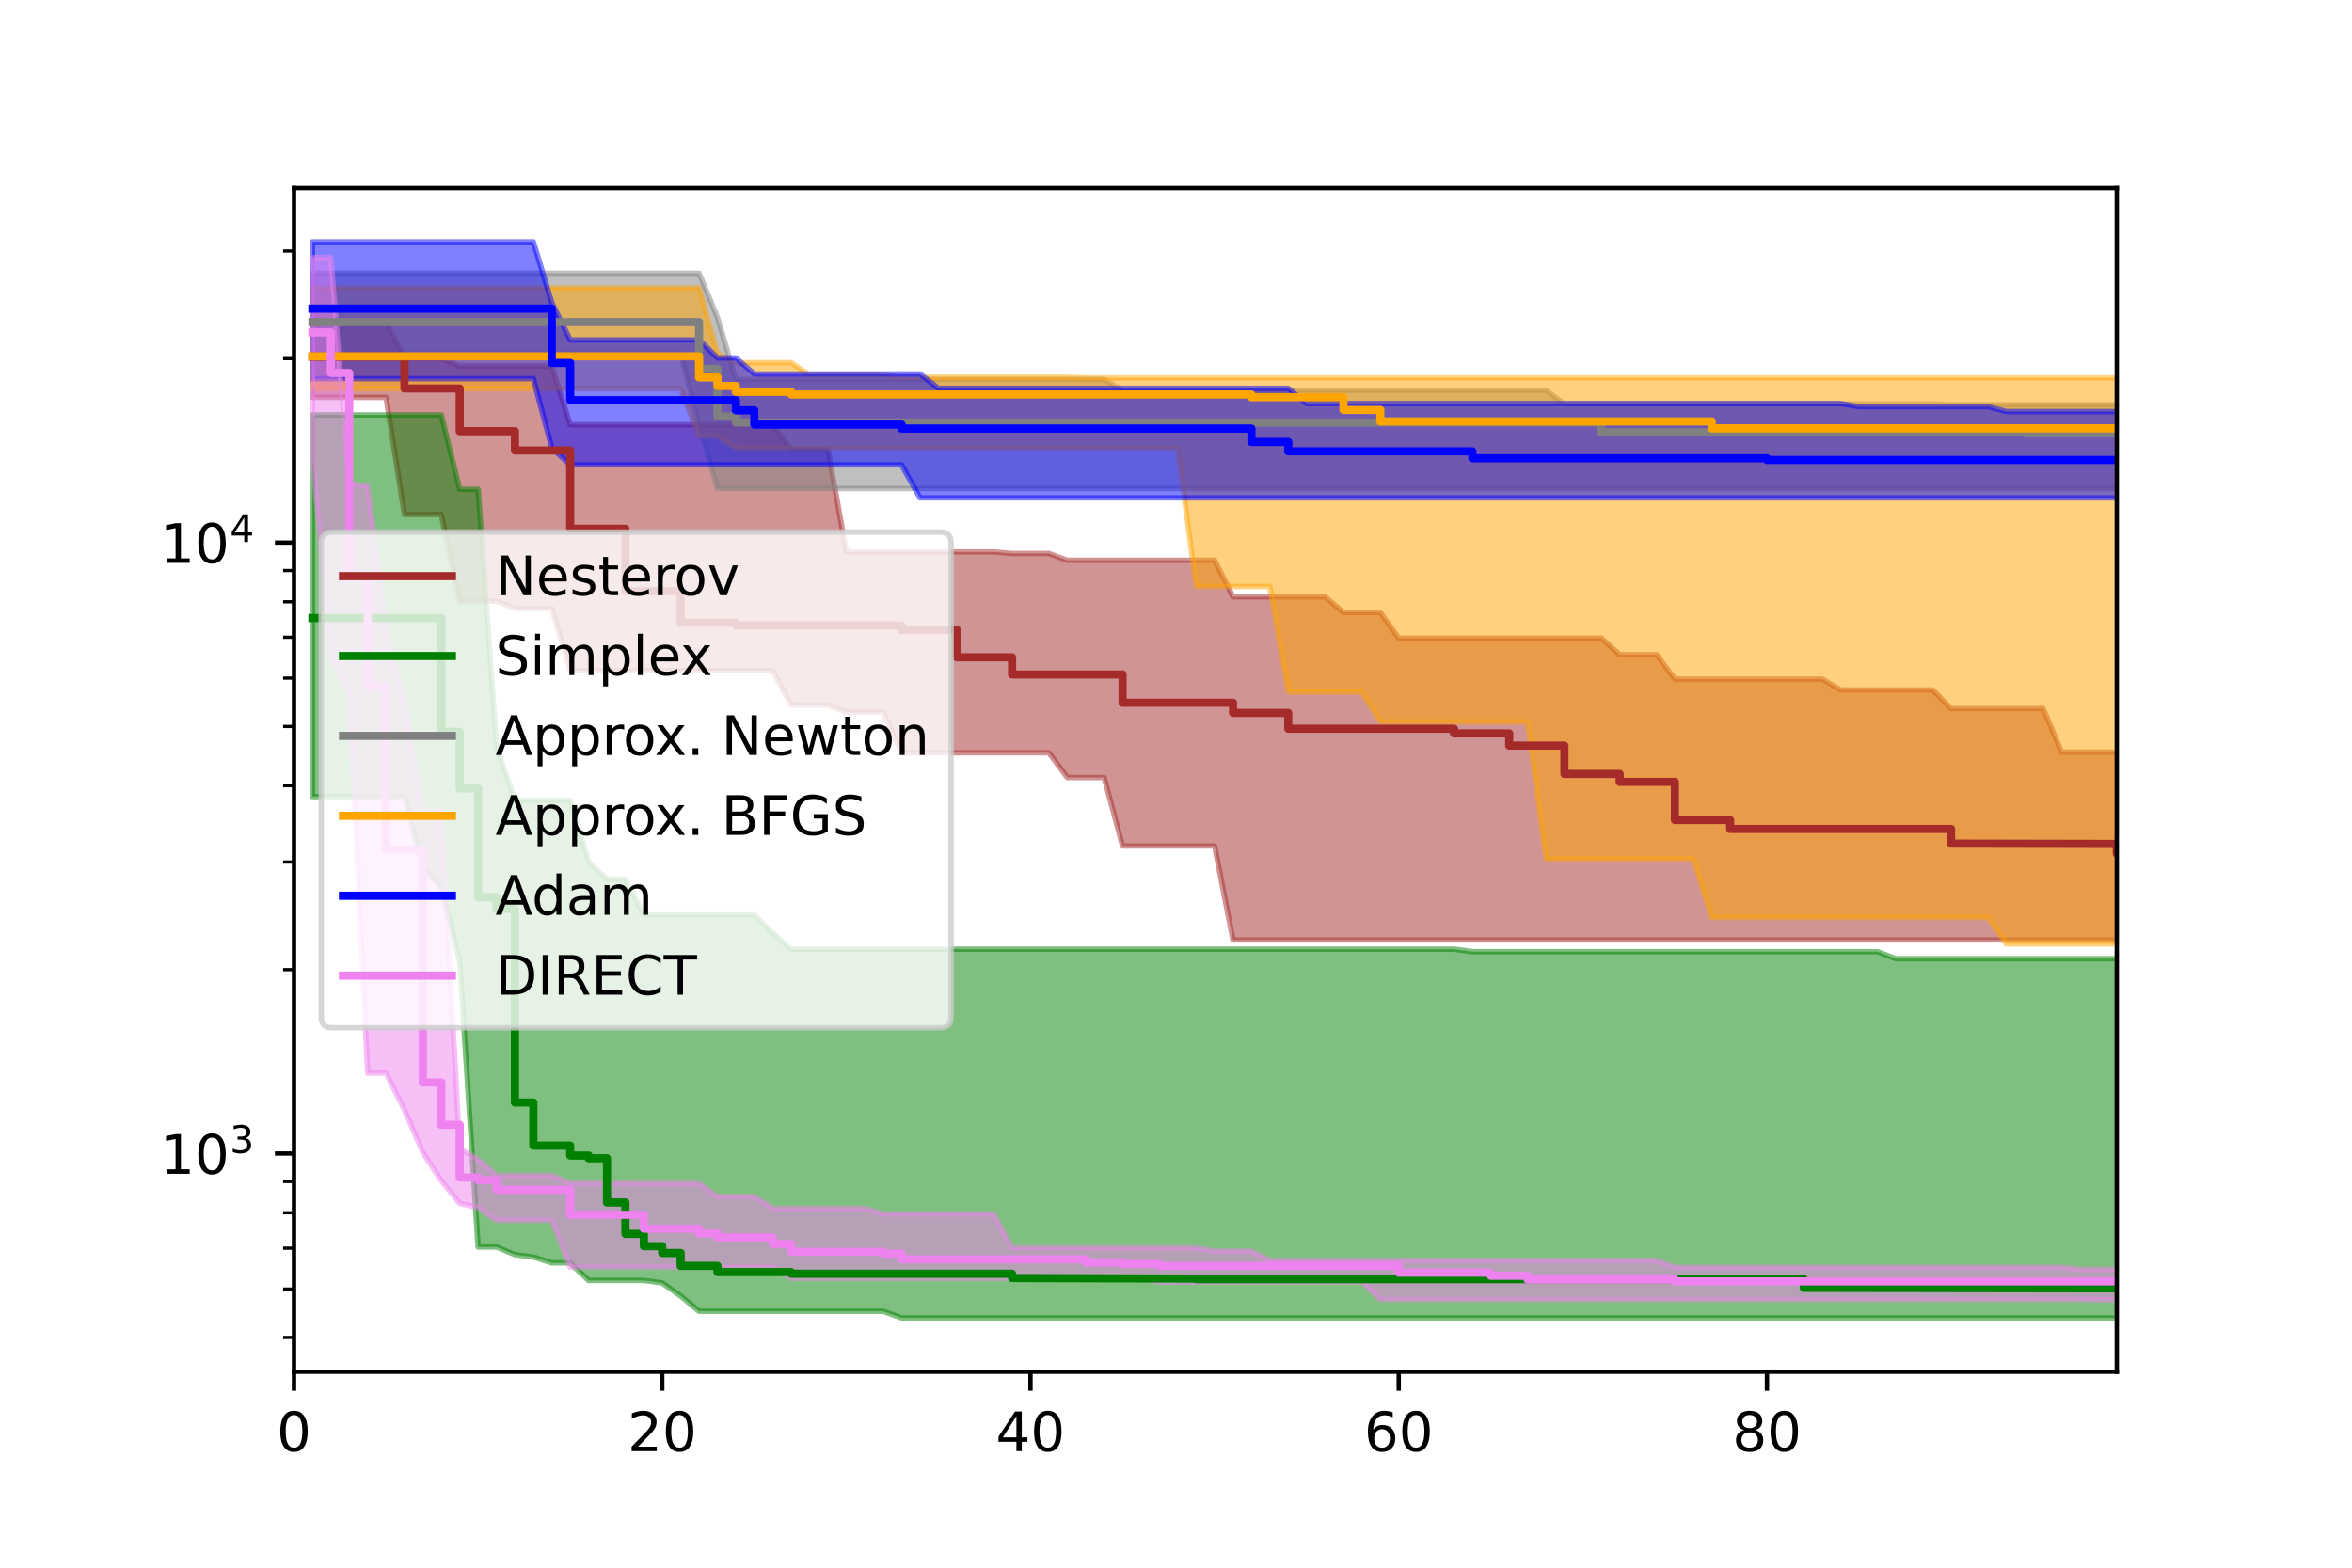 <?xml version="1.0" encoding="utf-8" standalone="no"?>
<!DOCTYPE svg PUBLIC "-//W3C//DTD SVG 1.1//EN"
  "http://www.w3.org/Graphics/SVG/1.1/DTD/svg11.dtd">
<!-- Created with matplotlib (https://matplotlib.org/) -->
<svg height="288pt" version="1.1" viewBox="0 0 432 288" width="432pt" xmlns="http://www.w3.org/2000/svg" xmlns:xlink="http://www.w3.org/1999/xlink">
 <defs>
  <style type="text/css">*{stroke-linecap:butt;stroke-linejoin:round;}</style>
 </defs>
 <g id="figure_1">
  <g id="patch_1">
   <path d="M 0 288 
L 432 288 
L 432 0 
L 0 0 
z
" style="fill:#ffffff;"/>
  </g>
  <g id="axes_1">
   <g id="patch_2">
    <path d="M 54 252 
L 388.8 252 
L 388.8 34.56 
L 54 34.56 
z
" style="fill:#ffffff;"/>
   </g>
   <g id="PolyCollection_1">
    <defs>
     <path d="M 57.382 -228.937 
L 57.382 -215.004 
L 60.764 -215.004 
L 64.145 -215.004 
L 67.527 -215.004 
L 70.909 -215.004 
L 74.291 -193.488 
L 77.673 -193.488 
L 81.055 -193.488 
L 84.436 -177.551 
L 87.818 -177.551 
L 91.2 -177.551 
L 94.582 -176.216 
L 97.964 -176.216 
L 101.345 -176.216 
L 104.727 -164.796 
L 108.109 -164.796 
L 111.491 -164.796 
L 114.873 -164.796 
L 118.255 -164.796 
L 121.636 -164.796 
L 125.018 -164.796 
L 128.4 -164.796 
L 131.782 -164.796 
L 135.164 -164.796 
L 138.545 -164.796 
L 141.927 -164.796 
L 145.309 -158.467 
L 148.691 -158.467 
L 152.073 -158.467 
L 155.455 -157.172 
L 158.836 -157.172 
L 162.218 -157.172 
L 165.6 -149.71 
L 168.982 -149.71 
L 172.364 -149.71 
L 175.745 -149.71 
L 179.127 -149.71 
L 182.509 -149.71 
L 185.891 -149.71 
L 189.273 -149.71 
L 192.655 -149.71 
L 196.036 -145.161 
L 199.418 -145.161 
L 202.8 -145.161 
L 206.182 -132.591 
L 209.564 -132.591 
L 212.945 -132.591 
L 216.327 -132.591 
L 219.709 -132.591 
L 223.091 -132.591 
L 226.473 -115.32 
L 229.855 -115.32 
L 233.236 -115.32 
L 236.618 -115.32 
L 240 -115.32 
L 243.382 -115.32 
L 246.764 -115.32 
L 250.145 -115.32 
L 253.527 -115.32 
L 256.909 -115.32 
L 260.291 -115.32 
L 263.673 -115.32 
L 267.055 -115.32 
L 270.436 -115.32 
L 273.818 -115.32 
L 277.2 -115.32 
L 280.582 -115.32 
L 283.964 -115.32 
L 287.345 -115.32 
L 290.727 -115.32 
L 294.109 -115.32 
L 297.491 -115.32 
L 300.873 -115.32 
L 304.255 -115.32 
L 307.636 -115.32 
L 311.018 -115.32 
L 314.4 -115.32 
L 317.782 -115.32 
L 321.164 -115.32 
L 324.545 -115.32 
L 327.927 -115.32 
L 331.309 -115.32 
L 334.691 -115.32 
L 338.073 -115.32 
L 341.455 -115.32 
L 344.836 -115.32 
L 348.218 -115.32 
L 351.6 -115.32 
L 354.982 -115.32 
L 358.364 -115.32 
L 361.745 -115.32 
L 365.127 -115.32 
L 368.509 -115.32 
L 371.891 -115.32 
L 375.273 -115.32 
L 378.655 -115.32 
L 382.036 -115.32 
L 385.418 -115.32 
L 388.8 -115.32 
L 392.182 -115.32 
L 392.182 -149.822 
L 392.182 -149.822 
L 388.8 -149.822 
L 385.418 -149.822 
L 382.036 -149.822 
L 378.655 -149.822 
L 375.273 -157.819 
L 371.891 -157.819 
L 368.509 -157.819 
L 365.127 -157.819 
L 361.745 -157.819 
L 358.364 -157.819 
L 354.982 -161.239 
L 351.6 -161.239 
L 348.218 -161.239 
L 344.836 -161.239 
L 341.455 -161.239 
L 338.073 -161.239 
L 334.691 -163.233 
L 331.309 -163.233 
L 327.927 -163.233 
L 324.545 -163.233 
L 321.164 -163.233 
L 317.782 -163.233 
L 314.4 -163.233 
L 311.018 -163.233 
L 307.636 -163.233 
L 304.255 -167.72 
L 300.873 -167.72 
L 297.491 -167.72 
L 294.109 -170.769 
L 290.727 -170.769 
L 287.345 -170.769 
L 283.964 -170.769 
L 280.582 -170.769 
L 277.2 -170.769 
L 273.818 -170.769 
L 270.436 -170.769 
L 267.055 -170.769 
L 263.673 -170.769 
L 260.291 -170.769 
L 256.909 -170.769 
L 253.527 -175.482 
L 250.145 -175.482 
L 246.764 -175.482 
L 243.382 -178.362 
L 240 -178.362 
L 236.618 -178.362 
L 233.236 -178.362 
L 229.855 -178.362 
L 226.473 -178.362 
L 223.091 -185.07 
L 219.709 -185.07 
L 216.327 -185.07 
L 212.945 -185.07 
L 209.564 -185.07 
L 206.182 -185.07 
L 202.8 -185.07 
L 199.418 -185.07 
L 196.036 -185.07 
L 192.655 -186.321 
L 189.273 -186.321 
L 185.891 -186.321 
L 182.509 -186.604 
L 179.127 -186.604 
L 175.745 -186.604 
L 172.364 -186.604 
L 168.982 -186.604 
L 165.6 -186.604 
L 162.218 -186.604 
L 158.836 -186.604 
L 155.455 -186.604 
L 152.073 -205.443 
L 148.691 -205.443 
L 145.309 -205.443 
L 141.927 -209.975 
L 138.545 -209.975 
L 135.164 -209.975 
L 131.782 -209.975 
L 128.4 -209.975 
L 125.018 -209.975 
L 121.636 -209.975 
L 118.255 -209.975 
L 114.873 -209.975 
L 111.491 -209.975 
L 108.109 -209.975 
L 104.727 -209.975 
L 101.345 -220.732 
L 97.964 -220.732 
L 94.582 -220.732 
L 91.2 -220.75 
L 87.818 -220.75 
L 84.436 -220.75 
L 81.055 -222.121 
L 77.673 -222.121 
L 74.291 -222.121 
L 70.909 -228.937 
L 67.527 -228.937 
L 64.145 -228.937 
L 60.764 -228.937 
L 57.382 -228.937 
z
" id="m5ae5607448" style="stroke:#a52a2a;stroke-opacity:0.5;"/>
    </defs>
    <g clip-path="url(#pcf6eabf4c6)">
     <use style="fill:#a52a2a;fill-opacity:0.5;stroke:#a52a2a;stroke-opacity:0.5;" x="0" xlink:href="#m5ae5607448" y="288"/>
    </g>
   </g>
   <g id="PolyCollection_2">
    <defs>
     <path d="M 57.382 -211.781 
L 57.382 -141.658 
L 60.764 -141.658 
L 64.145 -141.658 
L 67.527 -141.658 
L 70.909 -141.658 
L 74.291 -141.658 
L 77.673 -128.644 
L 81.055 -124.935 
L 84.436 -111.357 
L 87.818 -58.914 
L 91.2 -58.914 
L 94.582 -57.496 
L 97.964 -57.084 
L 101.345 -55.99 
L 104.727 -55.99 
L 108.109 -52.764 
L 111.491 -52.764 
L 114.873 -52.764 
L 118.255 -52.764 
L 121.636 -52.302 
L 125.018 -49.911 
L 128.4 -47.101 
L 131.782 -47.101 
L 135.164 -47.101 
L 138.545 -47.101 
L 141.927 -47.101 
L 145.309 -47.101 
L 148.691 -47.101 
L 152.073 -47.101 
L 155.455 -47.101 
L 158.836 -47.101 
L 162.218 -47.101 
L 165.6 -45.884 
L 168.982 -45.884 
L 172.364 -45.884 
L 175.745 -45.884 
L 179.127 -45.884 
L 182.509 -45.884 
L 185.891 -45.884 
L 189.273 -45.884 
L 192.655 -45.884 
L 196.036 -45.884 
L 199.418 -45.884 
L 202.8 -45.884 
L 206.182 -45.884 
L 209.564 -45.884 
L 212.945 -45.884 
L 216.327 -45.884 
L 219.709 -45.884 
L 223.091 -45.884 
L 226.473 -45.884 
L 229.855 -45.884 
L 233.236 -45.884 
L 236.618 -45.884 
L 240 -45.884 
L 243.382 -45.884 
L 246.764 -45.884 
L 250.145 -45.884 
L 253.527 -45.884 
L 256.909 -45.884 
L 260.291 -45.884 
L 263.673 -45.884 
L 267.055 -45.884 
L 270.436 -45.884 
L 273.818 -45.884 
L 277.2 -45.884 
L 280.582 -45.884 
L 283.964 -45.884 
L 287.345 -45.884 
L 290.727 -45.884 
L 294.109 -45.884 
L 297.491 -45.884 
L 300.873 -45.884 
L 304.255 -45.884 
L 307.636 -45.884 
L 311.018 -45.884 
L 314.4 -45.884 
L 317.782 -45.884 
L 321.164 -45.884 
L 324.545 -45.884 
L 327.927 -45.884 
L 331.309 -45.884 
L 334.691 -45.884 
L 338.073 -45.884 
L 341.455 -45.884 
L 344.836 -45.884 
L 348.218 -45.884 
L 351.6 -45.884 
L 354.982 -45.884 
L 358.364 -45.884 
L 361.745 -45.884 
L 365.127 -45.884 
L 368.509 -45.884 
L 371.891 -45.884 
L 375.273 -45.884 
L 378.655 -45.884 
L 382.036 -45.884 
L 385.418 -45.884 
L 388.8 -45.884 
L 392.182 -45.884 
L 392.182 -111.878 
L 392.182 -111.878 
L 388.8 -111.878 
L 385.418 -111.878 
L 382.036 -111.878 
L 378.655 -111.878 
L 375.273 -111.878 
L 371.891 -111.878 
L 368.509 -111.878 
L 365.127 -111.878 
L 361.745 -111.878 
L 358.364 -111.878 
L 354.982 -111.878 
L 351.6 -111.878 
L 348.218 -111.878 
L 344.836 -113.169 
L 341.455 -113.169 
L 338.073 -113.169 
L 334.691 -113.169 
L 331.309 -113.169 
L 327.927 -113.169 
L 324.545 -113.169 
L 321.164 -113.169 
L 317.782 -113.169 
L 314.4 -113.169 
L 311.018 -113.169 
L 307.636 -113.169 
L 304.255 -113.169 
L 300.873 -113.169 
L 297.491 -113.169 
L 294.109 -113.169 
L 290.727 -113.169 
L 287.345 -113.169 
L 283.964 -113.169 
L 280.582 -113.169 
L 277.2 -113.169 
L 273.818 -113.169 
L 270.436 -113.169 
L 267.055 -113.631 
L 263.673 -113.631 
L 260.291 -113.631 
L 256.909 -113.631 
L 253.527 -113.631 
L 250.145 -113.631 
L 246.764 -113.631 
L 243.382 -113.631 
L 240 -113.631 
L 236.618 -113.631 
L 233.236 -113.631 
L 229.855 -113.631 
L 226.473 -113.631 
L 223.091 -113.631 
L 219.709 -113.631 
L 216.327 -113.631 
L 212.945 -113.631 
L 209.564 -113.631 
L 206.182 -113.631 
L 202.8 -113.631 
L 199.418 -113.631 
L 196.036 -113.631 
L 192.655 -113.631 
L 189.273 -113.631 
L 185.891 -113.631 
L 182.509 -113.631 
L 179.127 -113.631 
L 175.745 -113.631 
L 172.364 -113.631 
L 168.982 -113.631 
L 165.6 -113.631 
L 162.218 -113.631 
L 158.836 -113.631 
L 155.455 -113.631 
L 152.073 -113.631 
L 148.691 -113.631 
L 145.309 -113.631 
L 141.927 -116.588 
L 138.545 -119.922 
L 135.164 -119.922 
L 131.782 -119.922 
L 128.4 -119.922 
L 125.018 -119.922 
L 121.636 -119.922 
L 118.255 -119.922 
L 114.873 -126.467 
L 111.491 -126.467 
L 108.109 -129.723 
L 104.727 -140.956 
L 101.345 -140.956 
L 97.964 -140.956 
L 94.582 -140.956 
L 91.2 -150.872 
L 87.818 -198.109 
L 84.436 -198.109 
L 81.055 -211.781 
L 77.673 -211.781 
L 74.291 -211.781 
L 70.909 -211.781 
L 67.527 -211.781 
L 64.145 -211.781 
L 60.764 -211.781 
L 57.382 -211.781 
z
" id="m0a3daac49e" style="stroke:#008000;stroke-opacity:0.5;"/>
    </defs>
    <g clip-path="url(#pcf6eabf4c6)">
     <use style="fill:#008000;fill-opacity:0.5;stroke:#008000;stroke-opacity:0.5;" x="0" xlink:href="#m0a3daac49e" y="288"/>
    </g>
   </g>
   <g id="PolyCollection_3">
    <defs>
     <path d="M 57.382 -237.799 
L 57.382 -222.998 
L 60.764 -222.998 
L 64.145 -222.998 
L 67.527 -222.998 
L 70.909 -222.998 
L 74.291 -222.998 
L 77.673 -222.998 
L 81.055 -222.998 
L 84.436 -222.998 
L 87.818 -222.998 
L 91.2 -222.998 
L 94.582 -222.998 
L 97.964 -222.998 
L 101.345 -222.998 
L 104.727 -222.998 
L 108.109 -222.998 
L 111.491 -222.998 
L 114.873 -222.998 
L 118.255 -222.998 
L 121.636 -222.998 
L 125.018 -222.998 
L 128.4 -209.981 
L 131.782 -198.254 
L 135.164 -198.254 
L 138.545 -198.254 
L 141.927 -198.254 
L 145.309 -198.254 
L 148.691 -198.254 
L 152.073 -198.254 
L 155.455 -198.254 
L 158.836 -198.254 
L 162.218 -198.254 
L 165.6 -198.254 
L 168.982 -198.254 
L 172.364 -198.254 
L 175.745 -198.254 
L 179.127 -198.254 
L 182.509 -198.254 
L 185.891 -198.254 
L 189.273 -198.254 
L 192.655 -198.254 
L 196.036 -198.254 
L 199.418 -198.254 
L 202.8 -198.254 
L 206.182 -198.254 
L 209.564 -198.254 
L 212.945 -198.254 
L 216.327 -198.254 
L 219.709 -198.254 
L 223.091 -198.254 
L 226.473 -198.254 
L 229.855 -198.254 
L 233.236 -198.254 
L 236.618 -198.254 
L 240 -198.254 
L 243.382 -198.254 
L 246.764 -198.254 
L 250.145 -198.254 
L 253.527 -198.254 
L 256.909 -198.254 
L 260.291 -198.254 
L 263.673 -198.254 
L 267.055 -198.254 
L 270.436 -198.254 
L 273.818 -198.254 
L 277.2 -198.254 
L 280.582 -198.254 
L 283.964 -198.254 
L 287.345 -198.254 
L 290.727 -198.254 
L 294.109 -198.254 
L 297.491 -198.254 
L 300.873 -198.254 
L 304.255 -198.254 
L 307.636 -198.254 
L 311.018 -198.254 
L 314.4 -198.254 
L 317.782 -198.254 
L 321.164 -198.254 
L 324.545 -198.254 
L 327.927 -198.254 
L 331.309 -198.254 
L 334.691 -198.254 
L 338.073 -198.254 
L 341.455 -198.254 
L 344.836 -198.254 
L 348.218 -198.254 
L 351.6 -198.254 
L 354.982 -198.254 
L 358.364 -198.254 
L 361.745 -198.254 
L 365.127 -198.254 
L 368.509 -198.254 
L 371.891 -198.254 
L 375.273 -198.254 
L 378.655 -198.254 
L 382.036 -198.254 
L 385.418 -198.254 
L 388.8 -198.254 
L 392.182 -198.254 
L 392.182 -213.662 
L 392.182 -213.662 
L 388.8 -213.662 
L 385.418 -213.662 
L 382.036 -213.662 
L 378.655 -213.662 
L 375.273 -213.662 
L 371.891 -213.662 
L 368.509 -213.662 
L 365.127 -213.662 
L 361.745 -213.662 
L 358.364 -213.662 
L 354.982 -213.793 
L 351.6 -213.793 
L 348.218 -213.793 
L 344.836 -213.793 
L 341.455 -213.793 
L 338.073 -213.793 
L 334.691 -213.793 
L 331.309 -213.793 
L 327.927 -213.793 
L 324.545 -213.793 
L 321.164 -213.793 
L 317.782 -213.793 
L 314.4 -213.793 
L 311.018 -213.793 
L 307.636 -213.793 
L 304.255 -213.793 
L 300.873 -213.793 
L 297.491 -213.793 
L 294.109 -213.793 
L 290.727 -213.793 
L 287.345 -213.793 
L 283.964 -216.304 
L 280.582 -216.304 
L 277.2 -216.304 
L 273.818 -216.304 
L 270.436 -216.304 
L 267.055 -216.304 
L 263.673 -216.304 
L 260.291 -216.304 
L 256.909 -216.304 
L 253.527 -216.304 
L 250.145 -216.304 
L 246.764 -216.304 
L 243.382 -216.304 
L 240 -216.304 
L 236.618 -216.304 
L 233.236 -216.304 
L 229.855 -216.304 
L 226.473 -216.304 
L 223.091 -216.304 
L 219.709 -216.304 
L 216.327 -216.304 
L 212.945 -216.304 
L 209.564 -216.304 
L 206.182 -216.304 
L 202.8 -218.307 
L 199.418 -218.307 
L 196.036 -218.307 
L 192.655 -218.307 
L 189.273 -218.307 
L 185.891 -218.307 
L 182.509 -218.307 
L 179.127 -218.307 
L 175.745 -218.307 
L 172.364 -218.307 
L 168.982 -218.307 
L 165.6 -218.307 
L 162.218 -218.307 
L 158.836 -218.307 
L 155.455 -218.307 
L 152.073 -218.307 
L 148.691 -218.307 
L 145.309 -218.307 
L 141.927 -218.307 
L 138.545 -218.307 
L 135.164 -218.307 
L 131.782 -229.662 
L 128.4 -237.799 
L 125.018 -237.799 
L 121.636 -237.799 
L 118.255 -237.799 
L 114.873 -237.799 
L 111.491 -237.799 
L 108.109 -237.799 
L 104.727 -237.799 
L 101.345 -237.799 
L 97.964 -237.799 
L 94.582 -237.799 
L 91.2 -237.799 
L 87.818 -237.799 
L 84.436 -237.799 
L 81.055 -237.799 
L 77.673 -237.799 
L 74.291 -237.799 
L 70.909 -237.799 
L 67.527 -237.799 
L 64.145 -237.799 
L 60.764 -237.799 
L 57.382 -237.799 
z
" id="m1c4daf70ce" style="stroke:#808080;stroke-opacity:0.5;"/>
    </defs>
    <g clip-path="url(#pcf6eabf4c6)">
     <use style="fill:#808080;fill-opacity:0.5;stroke:#808080;stroke-opacity:0.5;" x="0" xlink:href="#m1c4daf70ce" y="288"/>
    </g>
   </g>
   <g id="PolyCollection_4">
    <defs>
     <path d="M 57.382 -235.107 
L 57.382 -216.607 
L 60.764 -216.607 
L 64.145 -216.607 
L 67.527 -216.607 
L 70.909 -216.607 
L 74.291 -216.607 
L 77.673 -216.607 
L 81.055 -216.607 
L 84.436 -216.607 
L 87.818 -216.607 
L 91.2 -216.607 
L 94.582 -216.607 
L 97.964 -216.607 
L 101.345 -216.607 
L 104.727 -216.607 
L 108.109 -216.607 
L 111.491 -216.607 
L 114.873 -216.607 
L 118.255 -216.607 
L 121.636 -216.607 
L 125.018 -216.607 
L 128.4 -207.879 
L 131.782 -207.879 
L 135.164 -205.68 
L 138.545 -205.68 
L 141.927 -205.68 
L 145.309 -205.68 
L 148.691 -205.68 
L 152.073 -205.68 
L 155.455 -205.68 
L 158.836 -205.68 
L 162.218 -205.68 
L 165.6 -205.68 
L 168.982 -205.68 
L 172.364 -205.68 
L 175.745 -205.68 
L 179.127 -205.68 
L 182.509 -205.68 
L 185.891 -205.68 
L 189.273 -205.68 
L 192.655 -205.68 
L 196.036 -205.68 
L 199.418 -205.68 
L 202.8 -205.68 
L 206.182 -205.68 
L 209.564 -205.68 
L 212.945 -205.68 
L 216.327 -205.68 
L 219.709 -180.261 
L 223.091 -180.261 
L 226.473 -180.261 
L 229.855 -180.261 
L 233.236 -180.261 
L 236.618 -160.848 
L 240 -160.848 
L 243.382 -160.848 
L 246.764 -160.848 
L 250.145 -160.848 
L 253.527 -155.368 
L 256.909 -155.368 
L 260.291 -155.368 
L 263.673 -155.368 
L 267.055 -155.368 
L 270.436 -155.368 
L 273.818 -155.368 
L 277.2 -155.368 
L 280.582 -155.368 
L 283.964 -130.19 
L 287.345 -130.19 
L 290.727 -130.19 
L 294.109 -130.19 
L 297.491 -130.19 
L 300.873 -130.19 
L 304.255 -130.19 
L 307.636 -130.19 
L 311.018 -130.19 
L 314.4 -119.432 
L 317.782 -119.432 
L 321.164 -119.432 
L 324.545 -119.432 
L 327.927 -119.432 
L 331.309 -119.432 
L 334.691 -119.432 
L 338.073 -119.432 
L 341.455 -119.432 
L 344.836 -119.432 
L 348.218 -119.432 
L 351.6 -119.432 
L 354.982 -119.432 
L 358.364 -119.432 
L 361.745 -119.432 
L 365.127 -119.432 
L 368.509 -114.589 
L 371.891 -114.589 
L 375.273 -114.589 
L 378.655 -114.589 
L 382.036 -114.589 
L 385.418 -114.589 
L 388.8 -114.589 
L 392.182 -114.589 
L 392.182 -218.58 
L 392.182 -218.58 
L 388.8 -218.58 
L 385.418 -218.58 
L 382.036 -218.58 
L 378.655 -218.58 
L 375.273 -218.58 
L 371.891 -218.58 
L 368.509 -218.58 
L 365.127 -218.58 
L 361.745 -218.58 
L 358.364 -218.58 
L 354.982 -218.58 
L 351.6 -218.58 
L 348.218 -218.58 
L 344.836 -218.58 
L 341.455 -218.58 
L 338.073 -218.58 
L 334.691 -218.58 
L 331.309 -218.58 
L 327.927 -218.58 
L 324.545 -218.58 
L 321.164 -218.58 
L 317.782 -218.58 
L 314.4 -218.58 
L 311.018 -218.58 
L 307.636 -218.58 
L 304.255 -218.58 
L 300.873 -218.58 
L 297.491 -218.58 
L 294.109 -218.58 
L 290.727 -218.58 
L 287.345 -218.58 
L 283.964 -218.58 
L 280.582 -218.58 
L 277.2 -218.58 
L 273.818 -218.58 
L 270.436 -218.58 
L 267.055 -218.58 
L 263.673 -218.58 
L 260.291 -218.58 
L 256.909 -218.58 
L 253.527 -218.58 
L 250.145 -218.58 
L 246.764 -218.58 
L 243.382 -218.58 
L 240 -218.58 
L 236.618 -218.58 
L 233.236 -218.58 
L 229.855 -218.58 
L 226.473 -218.58 
L 223.091 -218.58 
L 219.709 -218.58 
L 216.327 -218.58 
L 212.945 -218.58 
L 209.564 -218.58 
L 206.182 -218.58 
L 202.8 -218.58 
L 199.418 -218.58 
L 196.036 -218.708 
L 192.655 -218.708 
L 189.273 -218.708 
L 185.891 -218.708 
L 182.509 -218.708 
L 179.127 -218.708 
L 175.745 -218.708 
L 172.364 -218.708 
L 168.982 -218.708 
L 165.6 -218.708 
L 162.218 -219.082 
L 158.836 -219.082 
L 155.455 -219.082 
L 152.073 -219.082 
L 148.691 -219.082 
L 145.309 -221.382 
L 141.927 -221.382 
L 138.545 -221.382 
L 135.164 -221.382 
L 131.782 -223.043 
L 128.4 -235.107 
L 125.018 -235.107 
L 121.636 -235.107 
L 118.255 -235.107 
L 114.873 -235.107 
L 111.491 -235.107 
L 108.109 -235.107 
L 104.727 -235.107 
L 101.345 -235.107 
L 97.964 -235.107 
L 94.582 -235.107 
L 91.2 -235.107 
L 87.818 -235.107 
L 84.436 -235.107 
L 81.055 -235.107 
L 77.673 -235.107 
L 74.291 -235.107 
L 70.909 -235.107 
L 67.527 -235.107 
L 64.145 -235.107 
L 60.764 -235.107 
L 57.382 -235.107 
z
" id="m0f147bb906" style="stroke:#ffa500;stroke-opacity:0.5;"/>
    </defs>
    <g clip-path="url(#pcf6eabf4c6)">
     <use style="fill:#ffa500;fill-opacity:0.5;stroke:#ffa500;stroke-opacity:0.5;" x="0" xlink:href="#m0f147bb906" y="288"/>
    </g>
   </g>
   <g id="PolyCollection_5">
    <defs>
     <path d="M 57.382 -243.556 
L 57.382 -218.442 
L 60.764 -218.442 
L 64.145 -218.442 
L 67.527 -218.442 
L 70.909 -218.442 
L 74.291 -218.442 
L 77.673 -218.442 
L 81.055 -218.442 
L 84.436 -218.442 
L 87.818 -218.442 
L 91.2 -218.442 
L 94.582 -218.442 
L 97.964 -218.442 
L 101.345 -205.783 
L 104.727 -202.604 
L 108.109 -202.604 
L 111.491 -202.604 
L 114.873 -202.604 
L 118.255 -202.604 
L 121.636 -202.604 
L 125.018 -202.604 
L 128.4 -202.604 
L 131.782 -202.604 
L 135.164 -202.604 
L 138.545 -202.604 
L 141.927 -202.604 
L 145.309 -202.604 
L 148.691 -202.604 
L 152.073 -202.604 
L 155.455 -202.604 
L 158.836 -202.604 
L 162.218 -202.604 
L 165.6 -202.604 
L 168.982 -196.534 
L 172.364 -196.534 
L 175.745 -196.534 
L 179.127 -196.534 
L 182.509 -196.534 
L 185.891 -196.534 
L 189.273 -196.534 
L 192.655 -196.534 
L 196.036 -196.534 
L 199.418 -196.534 
L 202.8 -196.534 
L 206.182 -196.534 
L 209.564 -196.534 
L 212.945 -196.534 
L 216.327 -196.534 
L 219.709 -196.534 
L 223.091 -196.534 
L 226.473 -196.534 
L 229.855 -196.534 
L 233.236 -196.534 
L 236.618 -196.534 
L 240 -196.534 
L 243.382 -196.534 
L 246.764 -196.534 
L 250.145 -196.534 
L 253.527 -196.534 
L 256.909 -196.534 
L 260.291 -196.534 
L 263.673 -196.534 
L 267.055 -196.534 
L 270.436 -196.534 
L 273.818 -196.534 
L 277.2 -196.534 
L 280.582 -196.534 
L 283.964 -196.534 
L 287.345 -196.534 
L 290.727 -196.534 
L 294.109 -196.534 
L 297.491 -196.534 
L 300.873 -196.534 
L 304.255 -196.534 
L 307.636 -196.534 
L 311.018 -196.534 
L 314.4 -196.534 
L 317.782 -196.534 
L 321.164 -196.534 
L 324.545 -196.534 
L 327.927 -196.534 
L 331.309 -196.534 
L 334.691 -196.534 
L 338.073 -196.534 
L 341.455 -196.534 
L 344.836 -196.534 
L 348.218 -196.534 
L 351.6 -196.534 
L 354.982 -196.534 
L 358.364 -196.534 
L 361.745 -196.534 
L 365.127 -196.534 
L 368.509 -196.534 
L 371.891 -196.534 
L 375.273 -196.534 
L 378.655 -196.534 
L 382.036 -196.534 
L 385.418 -196.534 
L 388.8 -196.534 
L 392.182 -196.534 
L 392.182 -212.399 
L 392.182 -212.399 
L 388.8 -212.399 
L 385.418 -212.399 
L 382.036 -212.399 
L 378.655 -212.399 
L 375.273 -212.399 
L 371.891 -212.399 
L 368.509 -212.399 
L 365.127 -213.29 
L 361.745 -213.29 
L 358.364 -213.29 
L 354.982 -213.29 
L 351.6 -213.29 
L 348.218 -213.29 
L 344.836 -213.29 
L 341.455 -213.29 
L 338.073 -213.861 
L 334.691 -213.861 
L 331.309 -213.861 
L 327.927 -213.861 
L 324.545 -213.861 
L 321.164 -213.861 
L 317.782 -213.861 
L 314.4 -213.861 
L 311.018 -213.861 
L 307.636 -213.861 
L 304.255 -213.861 
L 300.873 -213.861 
L 297.491 -213.861 
L 294.109 -213.861 
L 290.727 -213.861 
L 287.345 -213.861 
L 283.964 -213.861 
L 280.582 -213.861 
L 277.2 -213.861 
L 273.818 -213.861 
L 270.436 -213.861 
L 267.055 -213.861 
L 263.673 -213.861 
L 260.291 -213.861 
L 256.909 -213.861 
L 253.527 -213.861 
L 250.145 -213.861 
L 246.764 -213.861 
L 243.382 -213.861 
L 240 -213.861 
L 236.618 -216.662 
L 233.236 -216.662 
L 229.855 -216.662 
L 226.473 -216.662 
L 223.091 -216.662 
L 219.709 -216.662 
L 216.327 -216.662 
L 212.945 -216.662 
L 209.564 -216.662 
L 206.182 -216.662 
L 202.8 -216.662 
L 199.418 -216.662 
L 196.036 -216.662 
L 192.655 -216.662 
L 189.273 -216.662 
L 185.891 -216.662 
L 182.509 -216.662 
L 179.127 -216.662 
L 175.745 -216.662 
L 172.364 -216.662 
L 168.982 -219.298 
L 165.6 -219.298 
L 162.218 -219.298 
L 158.836 -219.298 
L 155.455 -219.298 
L 152.073 -219.298 
L 148.691 -219.298 
L 145.309 -219.298 
L 141.927 -219.298 
L 138.545 -219.298 
L 135.164 -222.247 
L 131.782 -222.247 
L 128.4 -225.556 
L 125.018 -225.556 
L 121.636 -225.556 
L 118.255 -225.556 
L 114.873 -225.556 
L 111.491 -225.556 
L 108.109 -225.556 
L 104.727 -225.556 
L 101.345 -232.391 
L 97.964 -243.556 
L 94.582 -243.556 
L 91.2 -243.556 
L 87.818 -243.556 
L 84.436 -243.556 
L 81.055 -243.556 
L 77.673 -243.556 
L 74.291 -243.556 
L 70.909 -243.556 
L 67.527 -243.556 
L 64.145 -243.556 
L 60.764 -243.556 
L 57.382 -243.556 
z
" id="m63c51e3b59" style="stroke:#0000ff;stroke-opacity:0.5;"/>
    </defs>
    <g clip-path="url(#pcf6eabf4c6)">
     <use style="fill:#0000ff;fill-opacity:0.5;stroke:#0000ff;stroke-opacity:0.5;" x="0" xlink:href="#m63c51e3b59" y="288"/>
    </g>
   </g>
   <g id="PolyCollection_6">
    <defs>
     <path d="M 57.382 -240.686 
L 57.382 -204.4 
L 60.764 -167.15 
L 64.145 -160.448 
L 67.527 -90.858 
L 70.909 -90.858 
L 74.291 -84.084 
L 77.673 -76.258 
L 81.055 -71.094 
L 84.436 -66.949 
L 87.818 -66.14 
L 91.2 -63.799 
L 94.582 -63.799 
L 97.964 -63.799 
L 101.345 -63.799 
L 104.727 -55.193 
L 108.109 -55.193 
L 111.491 -55.193 
L 114.873 -55.193 
L 118.255 -55.193 
L 121.636 -55.193 
L 125.018 -55.193 
L 128.4 -55.193 
L 131.782 -55.193 
L 135.164 -55.193 
L 138.545 -55.193 
L 141.927 -55.193 
L 145.309 -53.163 
L 148.691 -53.163 
L 152.073 -53.163 
L 155.455 -53.163 
L 158.836 -53.163 
L 162.218 -53.163 
L 165.6 -53.163 
L 168.982 -53.163 
L 172.364 -53.163 
L 175.745 -53.163 
L 179.127 -53.163 
L 182.509 -53.163 
L 185.891 -53.163 
L 189.273 -53.163 
L 192.655 -53.163 
L 196.036 -53.163 
L 199.418 -53.163 
L 202.8 -53.163 
L 206.182 -53.163 
L 209.564 -53.163 
L 212.945 -52.458 
L 216.327 -52.458 
L 219.709 -52.458 
L 223.091 -52.458 
L 226.473 -52.458 
L 229.855 -52.458 
L 233.236 -52.458 
L 236.618 -52.458 
L 240 -52.458 
L 243.382 -52.458 
L 246.764 -52.458 
L 250.145 -52.458 
L 253.527 -49.249 
L 256.909 -49.249 
L 260.291 -49.249 
L 263.673 -49.249 
L 267.055 -49.249 
L 270.436 -49.249 
L 273.818 -49.249 
L 277.2 -49.249 
L 280.582 -49.249 
L 283.964 -49.249 
L 287.345 -49.249 
L 290.727 -49.249 
L 294.109 -49.249 
L 297.491 -49.249 
L 300.873 -49.249 
L 304.255 -49.249 
L 307.636 -49.249 
L 311.018 -49.249 
L 314.4 -49.249 
L 317.782 -49.249 
L 321.164 -49.249 
L 324.545 -49.249 
L 327.927 -49.249 
L 331.309 -49.249 
L 334.691 -49.249 
L 338.073 -49.249 
L 341.455 -49.249 
L 344.836 -49.249 
L 348.218 -49.249 
L 351.6 -49.249 
L 354.982 -49.249 
L 358.364 -49.249 
L 361.745 -49.249 
L 365.127 -49.249 
L 368.509 -49.249 
L 371.891 -49.249 
L 375.273 -49.249 
L 378.655 -49.249 
L 382.036 -49.249 
L 385.418 -49.194 
L 388.8 -49.194 
L 392.182 -49.194 
L 392.182 -54.821 
L 392.182 -54.821 
L 388.8 -54.821 
L 385.418 -54.821 
L 382.036 -54.821 
L 378.655 -55.193 
L 375.273 -55.193 
L 371.891 -55.193 
L 368.509 -55.193 
L 365.127 -55.193 
L 361.745 -55.193 
L 358.364 -55.193 
L 354.982 -55.193 
L 351.6 -55.193 
L 348.218 -55.193 
L 344.836 -55.193 
L 341.455 -55.193 
L 338.073 -55.193 
L 334.691 -55.193 
L 331.309 -55.193 
L 327.927 -55.193 
L 324.545 -55.193 
L 321.164 -55.193 
L 317.782 -55.193 
L 314.4 -55.193 
L 311.018 -55.193 
L 307.636 -55.193 
L 304.255 -56.465 
L 300.873 -56.465 
L 297.491 -56.465 
L 294.109 -56.465 
L 290.727 -56.465 
L 287.345 -56.465 
L 283.964 -56.465 
L 280.582 -56.465 
L 277.2 -56.465 
L 273.818 -56.465 
L 270.436 -56.465 
L 267.055 -56.465 
L 263.673 -56.465 
L 260.291 -56.465 
L 256.909 -56.465 
L 253.527 -56.465 
L 250.145 -56.465 
L 246.764 -56.465 
L 243.382 -56.465 
L 240 -56.465 
L 236.618 -56.465 
L 233.236 -56.465 
L 229.855 -58.177 
L 226.473 -58.177 
L 223.091 -58.177 
L 219.709 -58.768 
L 216.327 -58.768 
L 212.945 -58.768 
L 209.564 -58.768 
L 206.182 -58.768 
L 202.8 -58.768 
L 199.418 -58.768 
L 196.036 -58.768 
L 192.655 -58.768 
L 189.273 -58.768 
L 185.891 -58.768 
L 182.509 -65.006 
L 179.127 -65.006 
L 175.745 -65.006 
L 172.364 -65.006 
L 168.982 -65.006 
L 165.6 -65.006 
L 162.218 -65.006 
L 158.836 -66.02 
L 155.455 -66.02 
L 152.073 -66.02 
L 148.691 -66.02 
L 145.309 -66.02 
L 141.927 -66.02 
L 138.545 -68.197 
L 135.164 -68.197 
L 131.782 -68.197 
L 128.4 -70.612 
L 125.018 -70.612 
L 121.636 -70.612 
L 118.255 -70.612 
L 114.873 -70.626 
L 111.491 -70.626 
L 108.109 -70.626 
L 104.727 -70.626 
L 101.345 -72.086 
L 97.964 -72.086 
L 94.582 -72.086 
L 91.2 -72.086 
L 87.818 -75.018 
L 84.436 -76.985 
L 81.055 -139.074 
L 77.673 -139.074 
L 74.291 -159.231 
L 70.909 -172.096 
L 67.527 -198.69 
L 64.145 -199.196 
L 60.764 -240.686 
L 57.382 -240.686 
z
" id="mb0b0b5bec9" style="stroke:#ee82ee;stroke-opacity:0.5;"/>
    </defs>
    <g clip-path="url(#pcf6eabf4c6)">
     <use style="fill:#ee82ee;fill-opacity:0.5;stroke:#ee82ee;stroke-opacity:0.5;" x="0" xlink:href="#mb0b0b5bec9" y="288"/>
    </g>
   </g>
   <g id="matplotlib.axis_1">
    <g id="xtick_1">
     <g id="line2d_1">
      <defs>
       <path d="M 0 0 
L 0 3.5 
" id="m77fc876db6" style="stroke:#000000;stroke-width:0.8;"/>
      </defs>
      <g>
       <use style="stroke:#000000;stroke-width:0.8;" x="54" xlink:href="#m77fc876db6" y="252"/>
      </g>
     </g>
     <g id="text_1">
      <!-- 0 -->
      <g transform="translate(50.819 266.598)scale(0.1 -0.1)">
       <defs>
        <path d="M 31.781 66.406 
Q 24.172 66.406 20.328 58.906 
Q 16.5 51.422 16.5 36.375 
Q 16.5 21.391 20.328 13.891 
Q 24.172 6.391 31.781 6.391 
Q 39.453 6.391 43.281 13.891 
Q 47.125 21.391 47.125 36.375 
Q 47.125 51.422 43.281 58.906 
Q 39.453 66.406 31.781 66.406 
z
M 31.781 74.219 
Q 44.047 74.219 50.516 64.516 
Q 56.984 54.828 56.984 36.375 
Q 56.984 17.969 50.516 8.266 
Q 44.047 -1.422 31.781 -1.422 
Q 19.531 -1.422 13.062 8.266 
Q 6.594 17.969 6.594 36.375 
Q 6.594 54.828 13.062 64.516 
Q 19.531 74.219 31.781 74.219 
z
" id="DejaVuSans-48"/>
       </defs>
       <use xlink:href="#DejaVuSans-48"/>
      </g>
     </g>
    </g>
    <g id="xtick_2">
     <g id="line2d_2">
      <g>
       <use style="stroke:#000000;stroke-width:0.8;" x="121.636" xlink:href="#m77fc876db6" y="252"/>
      </g>
     </g>
     <g id="text_2">
      <!-- 20 -->
      <g transform="translate(115.274 266.598)scale(0.1 -0.1)">
       <defs>
        <path d="M 19.188 8.297 
L 53.609 8.297 
L 53.609 0 
L 7.328 0 
L 7.328 8.297 
Q 12.938 14.109 22.625 23.891 
Q 32.328 33.688 34.812 36.531 
Q 39.547 41.844 41.422 45.531 
Q 43.312 49.219 43.312 52.781 
Q 43.312 58.594 39.234 62.25 
Q 35.156 65.922 28.609 65.922 
Q 23.969 65.922 18.812 64.312 
Q 13.672 62.703 7.812 59.422 
L 7.812 69.391 
Q 13.766 71.781 18.938 73 
Q 24.125 74.219 28.422 74.219 
Q 39.75 74.219 46.484 68.547 
Q 53.219 62.891 53.219 53.422 
Q 53.219 48.922 51.531 44.891 
Q 49.859 40.875 45.406 35.406 
Q 44.188 33.984 37.641 27.219 
Q 31.109 20.453 19.188 8.297 
z
" id="DejaVuSans-50"/>
       </defs>
       <use xlink:href="#DejaVuSans-50"/>
       <use x="63.623" xlink:href="#DejaVuSans-48"/>
      </g>
     </g>
    </g>
    <g id="xtick_3">
     <g id="line2d_3">
      <g>
       <use style="stroke:#000000;stroke-width:0.8;" x="189.273" xlink:href="#m77fc876db6" y="252"/>
      </g>
     </g>
     <g id="text_3">
      <!-- 40 -->
      <g transform="translate(182.91 266.598)scale(0.1 -0.1)">
       <defs>
        <path d="M 37.797 64.312 
L 12.891 25.391 
L 37.797 25.391 
z
M 35.203 72.906 
L 47.609 72.906 
L 47.609 25.391 
L 58.016 25.391 
L 58.016 17.188 
L 47.609 17.188 
L 47.609 0 
L 37.797 0 
L 37.797 17.188 
L 4.891 17.188 
L 4.891 26.703 
z
" id="DejaVuSans-52"/>
       </defs>
       <use xlink:href="#DejaVuSans-52"/>
       <use x="63.623" xlink:href="#DejaVuSans-48"/>
      </g>
     </g>
    </g>
    <g id="xtick_4">
     <g id="line2d_4">
      <g>
       <use style="stroke:#000000;stroke-width:0.8;" x="256.909" xlink:href="#m77fc876db6" y="252"/>
      </g>
     </g>
     <g id="text_4">
      <!-- 60 -->
      <g transform="translate(250.547 266.598)scale(0.1 -0.1)">
       <defs>
        <path d="M 33.016 40.375 
Q 26.375 40.375 22.484 35.828 
Q 18.609 31.297 18.609 23.391 
Q 18.609 15.531 22.484 10.953 
Q 26.375 6.391 33.016 6.391 
Q 39.656 6.391 43.531 10.953 
Q 47.406 15.531 47.406 23.391 
Q 47.406 31.297 43.531 35.828 
Q 39.656 40.375 33.016 40.375 
z
M 52.594 71.297 
L 52.594 62.312 
Q 48.875 64.062 45.094 64.984 
Q 41.312 65.922 37.594 65.922 
Q 27.828 65.922 22.672 59.328 
Q 17.531 52.734 16.797 39.406 
Q 19.672 43.656 24.016 45.922 
Q 28.375 48.188 33.594 48.188 
Q 44.578 48.188 50.953 41.516 
Q 57.328 34.859 57.328 23.391 
Q 57.328 12.156 50.688 5.359 
Q 44.047 -1.422 33.016 -1.422 
Q 20.359 -1.422 13.672 8.266 
Q 6.984 17.969 6.984 36.375 
Q 6.984 53.656 15.188 63.938 
Q 23.391 74.219 37.203 74.219 
Q 40.922 74.219 44.703 73.484 
Q 48.484 72.75 52.594 71.297 
z
" id="DejaVuSans-54"/>
       </defs>
       <use xlink:href="#DejaVuSans-54"/>
       <use x="63.623" xlink:href="#DejaVuSans-48"/>
      </g>
     </g>
    </g>
    <g id="xtick_5">
     <g id="line2d_5">
      <g>
       <use style="stroke:#000000;stroke-width:0.8;" x="324.545" xlink:href="#m77fc876db6" y="252"/>
      </g>
     </g>
     <g id="text_5">
      <!-- 80 -->
      <g transform="translate(318.183 266.598)scale(0.1 -0.1)">
       <defs>
        <path d="M 31.781 34.625 
Q 24.75 34.625 20.719 30.859 
Q 16.703 27.094 16.703 20.516 
Q 16.703 13.922 20.719 10.156 
Q 24.75 6.391 31.781 6.391 
Q 38.812 6.391 42.859 10.172 
Q 46.922 13.969 46.922 20.516 
Q 46.922 27.094 42.891 30.859 
Q 38.875 34.625 31.781 34.625 
z
M 21.922 38.812 
Q 15.578 40.375 12.031 44.719 
Q 8.5 49.078 8.5 55.328 
Q 8.5 64.062 14.719 69.141 
Q 20.953 74.219 31.781 74.219 
Q 42.672 74.219 48.875 69.141 
Q 55.078 64.062 55.078 55.328 
Q 55.078 49.078 51.531 44.719 
Q 48 40.375 41.703 38.812 
Q 48.828 37.156 52.797 32.312 
Q 56.781 27.484 56.781 20.516 
Q 56.781 9.906 50.312 4.234 
Q 43.844 -1.422 31.781 -1.422 
Q 19.734 -1.422 13.25 4.234 
Q 6.781 9.906 6.781 20.516 
Q 6.781 27.484 10.781 32.312 
Q 14.797 37.156 21.922 38.812 
z
M 18.312 54.391 
Q 18.312 48.734 21.844 45.562 
Q 25.391 42.391 31.781 42.391 
Q 38.141 42.391 41.719 45.562 
Q 45.312 48.734 45.312 54.391 
Q 45.312 60.062 41.719 63.234 
Q 38.141 66.406 31.781 66.406 
Q 25.391 66.406 21.844 63.234 
Q 18.312 60.062 18.312 54.391 
z
" id="DejaVuSans-56"/>
       </defs>
       <use xlink:href="#DejaVuSans-56"/>
       <use x="63.623" xlink:href="#DejaVuSans-48"/>
      </g>
     </g>
    </g>
   </g>
   <g id="matplotlib.axis_2">
    <g id="ytick_1">
     <g id="line2d_6">
      <defs>
       <path d="M 0 0 
L -3.5 0 
" id="mff81d8ef13" style="stroke:#000000;stroke-width:0.8;"/>
      </defs>
      <g>
       <use style="stroke:#000000;stroke-width:0.8;" x="54" xlink:href="#mff81d8ef13" y="211.919"/>
      </g>
     </g>
     <g id="text_6">
      <!-- $\mathdefault{10^{3}}$ -->
      <g transform="translate(29.4 215.718)scale(0.1 -0.1)">
       <defs>
        <path d="M 12.406 8.297 
L 28.516 8.297 
L 28.516 63.922 
L 10.984 60.406 
L 10.984 69.391 
L 28.422 72.906 
L 38.281 72.906 
L 38.281 8.297 
L 54.391 8.297 
L 54.391 0 
L 12.406 0 
z
" id="DejaVuSans-49"/>
        <path d="M 40.578 39.312 
Q 47.656 37.797 51.625 33 
Q 55.609 28.219 55.609 21.188 
Q 55.609 10.406 48.188 4.484 
Q 40.766 -1.422 27.094 -1.422 
Q 22.516 -1.422 17.656 -0.516 
Q 12.797 0.391 7.625 2.203 
L 7.625 11.719 
Q 11.719 9.328 16.594 8.109 
Q 21.484 6.891 26.812 6.891 
Q 36.078 6.891 40.938 10.547 
Q 45.797 14.203 45.797 21.188 
Q 45.797 27.641 41.281 31.266 
Q 36.766 34.906 28.719 34.906 
L 20.219 34.906 
L 20.219 43.016 
L 29.109 43.016 
Q 36.375 43.016 40.234 45.922 
Q 44.094 48.828 44.094 54.297 
Q 44.094 59.906 40.109 62.906 
Q 36.141 65.922 28.719 65.922 
Q 24.656 65.922 20.016 65.031 
Q 15.375 64.156 9.812 62.312 
L 9.812 71.094 
Q 15.438 72.656 20.344 73.438 
Q 25.25 74.219 29.594 74.219 
Q 40.828 74.219 47.359 69.109 
Q 53.906 64.016 53.906 55.328 
Q 53.906 49.266 50.438 45.094 
Q 46.969 40.922 40.578 39.312 
z
" id="DejaVuSans-51"/>
       </defs>
       <use transform="translate(0 0.766)" xlink:href="#DejaVuSans-49"/>
       <use transform="translate(63.623 0.766)" xlink:href="#DejaVuSans-48"/>
       <use transform="translate(128.203 39.047)scale(0.7)" xlink:href="#DejaVuSans-51"/>
      </g>
     </g>
    </g>
    <g id="ytick_2">
     <g id="line2d_7">
      <g>
       <use style="stroke:#000000;stroke-width:0.8;" x="54" xlink:href="#mff81d8ef13" y="99.675"/>
      </g>
     </g>
     <g id="text_7">
      <!-- $\mathdefault{10^{4}}$ -->
      <g transform="translate(29.4 103.475)scale(0.1 -0.1)">
       <use transform="translate(0 0.684)" xlink:href="#DejaVuSans-49"/>
       <use transform="translate(63.623 0.684)" xlink:href="#DejaVuSans-48"/>
       <use transform="translate(128.203 38.966)scale(0.7)" xlink:href="#DejaVuSans-52"/>
      </g>
     </g>
    </g>
    <g id="ytick_3">
     <g id="line2d_8">
      <defs>
       <path d="M 0 0 
L -2 0 
" id="maf64464008" style="stroke:#000000;stroke-width:0.6;"/>
      </defs>
      <g>
       <use style="stroke:#000000;stroke-width:0.6;" x="54" xlink:href="#maf64464008" y="245.707"/>
      </g>
     </g>
    </g>
    <g id="ytick_4">
     <g id="line2d_9">
      <g>
       <use style="stroke:#000000;stroke-width:0.6;" x="54" xlink:href="#maf64464008" y="236.82"/>
      </g>
     </g>
    </g>
    <g id="ytick_5">
     <g id="line2d_10">
      <g>
       <use style="stroke:#000000;stroke-width:0.6;" x="54" xlink:href="#maf64464008" y="229.305"/>
      </g>
     </g>
    </g>
    <g id="ytick_6">
     <g id="line2d_11">
      <g>
       <use style="stroke:#000000;stroke-width:0.6;" x="54" xlink:href="#maf64464008" y="222.796"/>
      </g>
     </g>
    </g>
    <g id="ytick_7">
     <g id="line2d_12">
      <g>
       <use style="stroke:#000000;stroke-width:0.6;" x="54" xlink:href="#maf64464008" y="217.055"/>
      </g>
     </g>
    </g>
    <g id="ytick_8">
     <g id="line2d_13">
      <g>
       <use style="stroke:#000000;stroke-width:0.6;" x="54" xlink:href="#maf64464008" y="178.13"/>
      </g>
     </g>
    </g>
    <g id="ytick_9">
     <g id="line2d_14">
      <g>
       <use style="stroke:#000000;stroke-width:0.6;" x="54" xlink:href="#maf64464008" y="158.365"/>
      </g>
     </g>
    </g>
    <g id="ytick_10">
     <g id="line2d_15">
      <g>
       <use style="stroke:#000000;stroke-width:0.6;" x="54" xlink:href="#maf64464008" y="144.342"/>
      </g>
     </g>
    </g>
    <g id="ytick_11">
     <g id="line2d_16">
      <g>
       <use style="stroke:#000000;stroke-width:0.6;" x="54" xlink:href="#maf64464008" y="133.464"/>
      </g>
     </g>
    </g>
    <g id="ytick_12">
     <g id="line2d_17">
      <g>
       <use style="stroke:#000000;stroke-width:0.6;" x="54" xlink:href="#maf64464008" y="124.576"/>
      </g>
     </g>
    </g>
    <g id="ytick_13">
     <g id="line2d_18">
      <g>
       <use style="stroke:#000000;stroke-width:0.6;" x="54" xlink:href="#maf64464008" y="117.062"/>
      </g>
     </g>
    </g>
    <g id="ytick_14">
     <g id="line2d_19">
      <g>
       <use style="stroke:#000000;stroke-width:0.6;" x="54" xlink:href="#maf64464008" y="110.553"/>
      </g>
     </g>
    </g>
    <g id="ytick_15">
     <g id="line2d_20">
      <g>
       <use style="stroke:#000000;stroke-width:0.6;" x="54" xlink:href="#maf64464008" y="104.811"/>
      </g>
     </g>
    </g>
    <g id="ytick_16">
     <g id="line2d_21">
      <g>
       <use style="stroke:#000000;stroke-width:0.6;" x="54" xlink:href="#maf64464008" y="65.887"/>
      </g>
     </g>
    </g>
    <g id="ytick_17">
     <g id="line2d_22">
      <g>
       <use style="stroke:#000000;stroke-width:0.6;" x="54" xlink:href="#maf64464008" y="46.122"/>
      </g>
     </g>
    </g>
   </g>
   <g id="line2d_23">
    <path clip-path="url(#pcf6eabf4c6)" d="M 57.382 65.521 
L 74.291 65.521 
L 74.291 71.366 
L 84.436 71.366 
L 84.436 79.215 
L 94.582 79.215 
L 94.582 82.746 
L 104.727 82.746 
L 104.727 97.143 
L 114.873 97.143 
L 114.873 108.597 
L 125.018 108.597 
L 125.018 114.397 
L 135.164 114.397 
L 135.164 114.904 
L 165.6 114.904 
L 165.6 115.733 
L 175.745 115.733 
L 175.745 120.752 
L 185.891 120.752 
L 185.891 123.906 
L 206.182 123.906 
L 206.182 129.101 
L 226.473 129.101 
L 226.473 130.975 
L 236.618 130.975 
L 236.618 133.876 
L 267.055 133.876 
L 267.055 134.737 
L 277.2 134.737 
L 277.2 136.977 
L 287.345 136.977 
L 287.345 142.176 
L 297.491 142.176 
L 297.491 143.642 
L 307.636 143.642 
L 307.636 150.648 
L 317.782 150.648 
L 317.782 152.283 
L 358.364 152.283 
L 358.364 154.978 
L 388.8 155.04 
L 388.8 156.829 
L 392.182 156.829 
L 392.182 156.829 
" style="fill:none;stroke:#a52a2a;stroke-linecap:square;stroke-width:1.5;"/>
   </g>
   <g id="line2d_24">
    <path clip-path="url(#pcf6eabf4c6)" d="M 57.382 113.544 
L 81.055 113.544 
L 81.055 134.441 
L 84.436 134.441 
L 84.436 144.866 
L 87.818 144.866 
L 87.818 164.822 
L 91.2 164.822 
L 91.2 166.989 
L 94.582 166.989 
L 94.582 202.546 
L 97.964 202.546 
L 97.964 210.465 
L 104.727 210.465 
L 104.727 212.288 
L 108.109 212.288 
L 108.109 212.784 
L 111.491 212.784 
L 111.491 220.914 
L 114.873 220.914 
L 114.873 226.679 
L 118.255 226.679 
L 118.255 228.935 
L 121.636 228.935 
L 121.636 230.187 
L 125.018 230.187 
L 125.018 232.555 
L 131.782 232.555 
L 131.782 233.698 
L 145.309 233.698 
L 145.309 234 
L 185.891 234 
L 185.891 234.791 
L 219.709 234.895 
L 219.709 234.99 
L 331.309 234.99 
L 331.309 236.593 
L 392.182 236.69 
L 392.182 236.69 
" style="fill:none;stroke:#008000;stroke-linecap:square;stroke-width:1.5;"/>
   </g>
   <g id="line2d_25">
    <path clip-path="url(#pcf6eabf4c6)" d="M 57.382 59.174 
L 128.4 59.174 
L 128.4 67.749 
L 131.782 67.749 
L 131.782 76.502 
L 135.164 76.502 
L 135.164 77.627 
L 294.109 77.627 
L 294.109 79.392 
L 371.891 79.392 
L 371.891 79.574 
L 392.182 79.574 
L 392.182 79.574 
" style="fill:none;stroke:#808080;stroke-linecap:square;stroke-width:1.5;"/>
   </g>
   <g id="line2d_26">
    <path clip-path="url(#pcf6eabf4c6)" d="M 57.382 65.46 
L 128.4 65.46 
L 128.4 69.342 
L 131.782 69.342 
L 131.782 70.905 
L 135.164 70.905 
L 135.164 71.974 
L 145.309 71.974 
L 145.309 72.474 
L 229.855 72.474 
L 229.855 72.965 
L 246.764 72.965 
L 246.764 75.302 
L 253.527 75.302 
L 253.527 77.417 
L 314.4 77.417 
L 314.4 78.697 
L 392.182 78.697 
L 392.182 78.697 
" style="fill:none;stroke:#ffa500;stroke-linecap:square;stroke-width:1.5;"/>
   </g>
   <g id="line2d_27">
    <path clip-path="url(#pcf6eabf4c6)" d="M 57.382 56.707 
L 101.345 56.707 
L 101.345 66.673 
L 104.727 66.673 
L 104.727 73.523 
L 135.164 73.523 
L 135.164 75.378 
L 138.545 75.378 
L 138.545 78.002 
L 165.6 78.002 
L 165.6 78.73 
L 229.855 78.73 
L 229.855 81.185 
L 236.618 81.185 
L 236.618 82.913 
L 270.436 82.913 
L 270.436 84.185 
L 324.545 84.185 
L 324.545 84.499 
L 392.182 84.499 
L 392.182 84.499 
" style="fill:none;stroke:#0000ff;stroke-linecap:square;stroke-width:1.5;"/>
   </g>
   <g id="line2d_28">
    <path clip-path="url(#pcf6eabf4c6)" d="M 57.382 61.078 
L 60.764 61.078 
L 60.764 68.506 
L 64.145 68.506 
L 64.145 106.023 
L 67.527 106.023 
L 67.527 126.143 
L 70.909 126.143 
L 70.909 156.119 
L 77.673 156.119 
L 77.673 198.87 
L 81.055 198.87 
L 81.055 206.634 
L 84.436 206.634 
L 84.436 216.326 
L 87.818 216.326 
L 87.818 216.823 
L 91.2 216.823 
L 91.2 218.579 
L 104.727 218.579 
L 104.727 223.172 
L 118.255 223.172 
L 118.255 225.727 
L 128.4 225.727 
L 128.4 226.612 
L 131.782 226.612 
L 131.782 227.323 
L 141.927 227.323 
L 141.927 228.541 
L 145.309 228.541 
L 145.309 229.963 
L 162.218 229.963 
L 162.218 230.315 
L 165.6 230.315 
L 165.6 231.346 
L 199.418 231.346 
L 199.418 231.936 
L 206.182 231.936 
L 206.182 232.216 
L 212.945 232.216 
L 212.945 232.573 
L 256.909 232.573 
L 256.909 233.812 
L 273.818 233.812 
L 273.818 234.372 
L 280.582 234.372 
L 280.582 235.062 
L 307.636 235.062 
L 307.636 235.415 
L 392.182 235.415 
L 392.182 235.415 
" style="fill:none;stroke:#ee82ee;stroke-linecap:square;stroke-width:1.5;"/>
   </g>
   <g id="patch_3">
    <path d="M 54 252 
L 54 34.56 
" style="fill:none;stroke:#000000;stroke-linecap:square;stroke-linejoin:miter;stroke-width:0.8;"/>
   </g>
   <g id="patch_4">
    <path d="M 388.8 252 
L 388.8 34.56 
" style="fill:none;stroke:#000000;stroke-linecap:square;stroke-linejoin:miter;stroke-width:0.8;"/>
   </g>
   <g id="patch_5">
    <path d="M 54 252 
L 388.8 252 
" style="fill:none;stroke:#000000;stroke-linecap:square;stroke-linejoin:miter;stroke-width:0.8;"/>
   </g>
   <g id="patch_6">
    <path d="M 54 34.56 
L 388.8 34.56 
" style="fill:none;stroke:#000000;stroke-linecap:square;stroke-linejoin:miter;stroke-width:0.8;"/>
   </g>
   <g id="legend_1">
    <g id="patch_7">
     <path d="M 61 188.814 
L 172.694 188.814 
Q 174.694 188.814 174.694 186.814 
L 174.694 99.746 
Q 174.694 97.746 172.694 97.746 
L 61 97.746 
Q 59 97.746 59 99.746 
L 59 186.814 
Q 59 188.814 61 188.814 
z
" style="fill:#ffffff;opacity:0.8;stroke:#cccccc;stroke-linejoin:miter;"/>
    </g>
    <g id="line2d_29">
     <path d="M 63 105.844 
L 83 105.844 
" style="fill:none;stroke:#a52a2a;stroke-linecap:square;stroke-width:1.5;"/>
    </g>
    <g id="line2d_30"/>
    <g id="text_8">
     <!-- Nesterov -->
     <g transform="translate(91 109.344)scale(0.1 -0.1)">
      <defs>
       <path d="M 9.812 72.906 
L 23.094 72.906 
L 55.422 11.922 
L 55.422 72.906 
L 64.984 72.906 
L 64.984 0 
L 51.703 0 
L 19.391 60.984 
L 19.391 0 
L 9.812 0 
z
" id="DejaVuSans-78"/>
       <path d="M 56.203 29.594 
L 56.203 25.203 
L 14.891 25.203 
Q 15.484 15.922 20.484 11.062 
Q 25.484 6.203 34.422 6.203 
Q 39.594 6.203 44.453 7.469 
Q 49.312 8.734 54.109 11.281 
L 54.109 2.781 
Q 49.266 0.734 44.188 -0.344 
Q 39.109 -1.422 33.891 -1.422 
Q 20.797 -1.422 13.156 6.188 
Q 5.516 13.812 5.516 26.812 
Q 5.516 40.234 12.766 48.109 
Q 20.016 56 32.328 56 
Q 43.359 56 49.781 48.891 
Q 56.203 41.797 56.203 29.594 
z
M 47.219 32.234 
Q 47.125 39.594 43.094 43.984 
Q 39.062 48.391 32.422 48.391 
Q 24.906 48.391 20.391 44.141 
Q 15.875 39.891 15.188 32.172 
z
" id="DejaVuSans-101"/>
       <path d="M 44.281 53.078 
L 44.281 44.578 
Q 40.484 46.531 36.375 47.5 
Q 32.281 48.484 27.875 48.484 
Q 21.188 48.484 17.844 46.438 
Q 14.5 44.391 14.5 40.281 
Q 14.5 37.156 16.891 35.375 
Q 19.281 33.594 26.516 31.984 
L 29.594 31.297 
Q 39.156 29.25 43.188 25.516 
Q 47.219 21.781 47.219 15.094 
Q 47.219 7.469 41.188 3.016 
Q 35.156 -1.422 24.609 -1.422 
Q 20.219 -1.422 15.453 -0.562 
Q 10.688 0.297 5.422 2 
L 5.422 11.281 
Q 10.406 8.688 15.234 7.391 
Q 20.062 6.109 24.812 6.109 
Q 31.156 6.109 34.562 8.281 
Q 37.984 10.453 37.984 14.406 
Q 37.984 18.062 35.516 20.016 
Q 33.062 21.969 24.703 23.781 
L 21.578 24.516 
Q 13.234 26.266 9.516 29.906 
Q 5.812 33.547 5.812 39.891 
Q 5.812 47.609 11.281 51.797 
Q 16.75 56 26.812 56 
Q 31.781 56 36.172 55.266 
Q 40.578 54.547 44.281 53.078 
z
" id="DejaVuSans-115"/>
       <path d="M 18.312 70.219 
L 18.312 54.688 
L 36.812 54.688 
L 36.812 47.703 
L 18.312 47.703 
L 18.312 18.016 
Q 18.312 11.328 20.141 9.422 
Q 21.969 7.516 27.594 7.516 
L 36.812 7.516 
L 36.812 0 
L 27.594 0 
Q 17.188 0 13.234 3.875 
Q 9.281 7.766 9.281 18.016 
L 9.281 47.703 
L 2.688 47.703 
L 2.688 54.688 
L 9.281 54.688 
L 9.281 70.219 
z
" id="DejaVuSans-116"/>
       <path d="M 41.109 46.297 
Q 39.594 47.172 37.812 47.578 
Q 36.031 48 33.891 48 
Q 26.266 48 22.188 43.047 
Q 18.109 38.094 18.109 28.812 
L 18.109 0 
L 9.078 0 
L 9.078 54.688 
L 18.109 54.688 
L 18.109 46.188 
Q 20.953 51.172 25.484 53.578 
Q 30.031 56 36.531 56 
Q 37.453 56 38.578 55.875 
Q 39.703 55.766 41.062 55.516 
z
" id="DejaVuSans-114"/>
       <path d="M 30.609 48.391 
Q 23.391 48.391 19.188 42.75 
Q 14.984 37.109 14.984 27.297 
Q 14.984 17.484 19.156 11.844 
Q 23.344 6.203 30.609 6.203 
Q 37.797 6.203 41.984 11.859 
Q 46.188 17.531 46.188 27.297 
Q 46.188 37.016 41.984 42.703 
Q 37.797 48.391 30.609 48.391 
z
M 30.609 56 
Q 42.328 56 49.016 48.375 
Q 55.719 40.766 55.719 27.297 
Q 55.719 13.875 49.016 6.219 
Q 42.328 -1.422 30.609 -1.422 
Q 18.844 -1.422 12.172 6.219 
Q 5.516 13.875 5.516 27.297 
Q 5.516 40.766 12.172 48.375 
Q 18.844 56 30.609 56 
z
" id="DejaVuSans-111"/>
       <path d="M 2.984 54.688 
L 12.5 54.688 
L 29.594 8.797 
L 46.688 54.688 
L 56.203 54.688 
L 35.688 0 
L 23.484 0 
z
" id="DejaVuSans-118"/>
      </defs>
      <use xlink:href="#DejaVuSans-78"/>
      <use x="74.805" xlink:href="#DejaVuSans-101"/>
      <use x="136.328" xlink:href="#DejaVuSans-115"/>
      <use x="188.428" xlink:href="#DejaVuSans-116"/>
      <use x="227.637" xlink:href="#DejaVuSans-101"/>
      <use x="289.16" xlink:href="#DejaVuSans-114"/>
      <use x="328.023" xlink:href="#DejaVuSans-111"/>
      <use x="389.205" xlink:href="#DejaVuSans-118"/>
     </g>
    </g>
    <g id="line2d_31">
     <path d="M 63 120.522 
L 83 120.522 
" style="fill:none;stroke:#008000;stroke-linecap:square;stroke-width:1.5;"/>
    </g>
    <g id="line2d_32"/>
    <g id="text_9">
     <!-- Simplex -->
     <g transform="translate(91 124.022)scale(0.1 -0.1)">
      <defs>
       <path d="M 53.516 70.516 
L 53.516 60.891 
Q 47.906 63.578 42.922 64.891 
Q 37.938 66.219 33.297 66.219 
Q 25.25 66.219 20.875 63.094 
Q 16.5 59.969 16.5 54.203 
Q 16.5 49.359 19.406 46.891 
Q 22.312 44.438 30.422 42.922 
L 36.375 41.703 
Q 47.406 39.594 52.656 34.297 
Q 57.906 29 57.906 20.125 
Q 57.906 9.516 50.797 4.047 
Q 43.703 -1.422 29.984 -1.422 
Q 24.812 -1.422 18.969 -0.25 
Q 13.141 0.922 6.891 3.219 
L 6.891 13.375 
Q 12.891 10.016 18.656 8.297 
Q 24.422 6.594 29.984 6.594 
Q 38.422 6.594 43.016 9.906 
Q 47.609 13.234 47.609 19.391 
Q 47.609 24.75 44.312 27.781 
Q 41.016 30.812 33.5 32.328 
L 27.484 33.5 
Q 16.453 35.688 11.516 40.375 
Q 6.594 45.062 6.594 53.422 
Q 6.594 63.094 13.406 68.656 
Q 20.219 74.219 32.172 74.219 
Q 37.312 74.219 42.625 73.281 
Q 47.953 72.359 53.516 70.516 
z
" id="DejaVuSans-83"/>
       <path d="M 9.422 54.688 
L 18.406 54.688 
L 18.406 0 
L 9.422 0 
z
M 9.422 75.984 
L 18.406 75.984 
L 18.406 64.594 
L 9.422 64.594 
z
" id="DejaVuSans-105"/>
       <path d="M 52 44.188 
Q 55.375 50.25 60.062 53.125 
Q 64.75 56 71.094 56 
Q 79.641 56 84.281 50.016 
Q 88.922 44.047 88.922 33.016 
L 88.922 0 
L 79.891 0 
L 79.891 32.719 
Q 79.891 40.578 77.094 44.375 
Q 74.312 48.188 68.609 48.188 
Q 61.625 48.188 57.562 43.547 
Q 53.516 38.922 53.516 30.906 
L 53.516 0 
L 44.484 0 
L 44.484 32.719 
Q 44.484 40.625 41.703 44.406 
Q 38.922 48.188 33.109 48.188 
Q 26.219 48.188 22.156 43.531 
Q 18.109 38.875 18.109 30.906 
L 18.109 0 
L 9.078 0 
L 9.078 54.688 
L 18.109 54.688 
L 18.109 46.188 
Q 21.188 51.219 25.484 53.609 
Q 29.781 56 35.688 56 
Q 41.656 56 45.828 52.969 
Q 50 49.953 52 44.188 
z
" id="DejaVuSans-109"/>
       <path d="M 18.109 8.203 
L 18.109 -20.797 
L 9.078 -20.797 
L 9.078 54.688 
L 18.109 54.688 
L 18.109 46.391 
Q 20.953 51.266 25.266 53.625 
Q 29.594 56 35.594 56 
Q 45.562 56 51.781 48.094 
Q 58.016 40.188 58.016 27.297 
Q 58.016 14.406 51.781 6.484 
Q 45.562 -1.422 35.594 -1.422 
Q 29.594 -1.422 25.266 0.953 
Q 20.953 3.328 18.109 8.203 
z
M 48.688 27.297 
Q 48.688 37.203 44.609 42.844 
Q 40.531 48.484 33.406 48.484 
Q 26.266 48.484 22.188 42.844 
Q 18.109 37.203 18.109 27.297 
Q 18.109 17.391 22.188 11.75 
Q 26.266 6.109 33.406 6.109 
Q 40.531 6.109 44.609 11.75 
Q 48.688 17.391 48.688 27.297 
z
" id="DejaVuSans-112"/>
       <path d="M 9.422 75.984 
L 18.406 75.984 
L 18.406 0 
L 9.422 0 
z
" id="DejaVuSans-108"/>
       <path d="M 54.891 54.688 
L 35.109 28.078 
L 55.906 0 
L 45.312 0 
L 29.391 21.484 
L 13.484 0 
L 2.875 0 
L 24.125 28.609 
L 4.688 54.688 
L 15.281 54.688 
L 29.781 35.203 
L 44.281 54.688 
z
" id="DejaVuSans-120"/>
      </defs>
      <use xlink:href="#DejaVuSans-83"/>
      <use x="63.477" xlink:href="#DejaVuSans-105"/>
      <use x="91.26" xlink:href="#DejaVuSans-109"/>
      <use x="188.672" xlink:href="#DejaVuSans-112"/>
      <use x="252.148" xlink:href="#DejaVuSans-108"/>
      <use x="279.932" xlink:href="#DejaVuSans-101"/>
      <use x="339.705" xlink:href="#DejaVuSans-120"/>
     </g>
    </g>
    <g id="line2d_33">
     <path d="M 63 135.2 
L 83 135.2 
" style="fill:none;stroke:#808080;stroke-linecap:square;stroke-width:1.5;"/>
    </g>
    <g id="line2d_34"/>
    <g id="text_10">
     <!-- Approx. Newton -->
     <g transform="translate(91 138.7)scale(0.1 -0.1)">
      <defs>
       <path d="M 34.188 63.188 
L 20.797 26.906 
L 47.609 26.906 
z
M 28.609 72.906 
L 39.797 72.906 
L 67.578 0 
L 57.328 0 
L 50.688 18.703 
L 17.828 18.703 
L 11.188 0 
L 0.781 0 
z
" id="DejaVuSans-65"/>
       <path d="M 10.688 12.406 
L 21 12.406 
L 21 0 
L 10.688 0 
z
" id="DejaVuSans-46"/>
       <path id="DejaVuSans-32"/>
       <path d="M 4.203 54.688 
L 13.188 54.688 
L 24.422 12.016 
L 35.594 54.688 
L 46.188 54.688 
L 57.422 12.016 
L 68.609 54.688 
L 77.594 54.688 
L 63.281 0 
L 52.688 0 
L 40.922 44.828 
L 29.109 0 
L 18.5 0 
z
" id="DejaVuSans-119"/>
       <path d="M 54.891 33.016 
L 54.891 0 
L 45.906 0 
L 45.906 32.719 
Q 45.906 40.484 42.875 44.328 
Q 39.844 48.188 33.797 48.188 
Q 26.516 48.188 22.312 43.547 
Q 18.109 38.922 18.109 30.906 
L 18.109 0 
L 9.078 0 
L 9.078 54.688 
L 18.109 54.688 
L 18.109 46.188 
Q 21.344 51.125 25.703 53.562 
Q 30.078 56 35.797 56 
Q 45.219 56 50.047 50.172 
Q 54.891 44.344 54.891 33.016 
z
" id="DejaVuSans-110"/>
      </defs>
      <use xlink:href="#DejaVuSans-65"/>
      <use x="68.408" xlink:href="#DejaVuSans-112"/>
      <use x="131.885" xlink:href="#DejaVuSans-112"/>
      <use x="195.361" xlink:href="#DejaVuSans-114"/>
      <use x="234.225" xlink:href="#DejaVuSans-111"/>
      <use x="292.281" xlink:href="#DejaVuSans-120"/>
      <use x="351.461" xlink:href="#DejaVuSans-46"/>
      <use x="383.248" xlink:href="#DejaVuSans-32"/>
      <use x="415.035" xlink:href="#DejaVuSans-78"/>
      <use x="489.84" xlink:href="#DejaVuSans-101"/>
      <use x="551.363" xlink:href="#DejaVuSans-119"/>
      <use x="633.15" xlink:href="#DejaVuSans-116"/>
      <use x="672.359" xlink:href="#DejaVuSans-111"/>
      <use x="733.541" xlink:href="#DejaVuSans-110"/>
     </g>
    </g>
    <g id="line2d_35">
     <path d="M 63 149.878 
L 83 149.878 
" style="fill:none;stroke:#ffa500;stroke-linecap:square;stroke-width:1.5;"/>
    </g>
    <g id="line2d_36"/>
    <g id="text_11">
     <!-- Approx. BFGS -->
     <g transform="translate(91 153.378)scale(0.1 -0.1)">
      <defs>
       <path d="M 19.672 34.812 
L 19.672 8.109 
L 35.5 8.109 
Q 43.453 8.109 47.281 11.406 
Q 51.125 14.703 51.125 21.484 
Q 51.125 28.328 47.281 31.562 
Q 43.453 34.812 35.5 34.812 
z
M 19.672 64.797 
L 19.672 42.828 
L 34.281 42.828 
Q 41.5 42.828 45.031 45.531 
Q 48.578 48.25 48.578 53.812 
Q 48.578 59.328 45.031 62.062 
Q 41.5 64.797 34.281 64.797 
z
M 9.812 72.906 
L 35.016 72.906 
Q 46.297 72.906 52.391 68.219 
Q 58.5 63.531 58.5 54.891 
Q 58.5 48.188 55.375 44.234 
Q 52.25 40.281 46.188 39.312 
Q 53.469 37.75 57.5 32.781 
Q 61.531 27.828 61.531 20.406 
Q 61.531 10.641 54.891 5.312 
Q 48.25 0 35.984 0 
L 9.812 0 
z
" id="DejaVuSans-66"/>
       <path d="M 9.812 72.906 
L 51.703 72.906 
L 51.703 64.594 
L 19.672 64.594 
L 19.672 43.109 
L 48.578 43.109 
L 48.578 34.812 
L 19.672 34.812 
L 19.672 0 
L 9.812 0 
z
" id="DejaVuSans-70"/>
       <path d="M 59.516 10.406 
L 59.516 29.984 
L 43.406 29.984 
L 43.406 38.094 
L 69.281 38.094 
L 69.281 6.781 
Q 63.578 2.734 56.688 0.656 
Q 49.812 -1.422 42 -1.422 
Q 24.906 -1.422 15.25 8.562 
Q 5.609 18.562 5.609 36.375 
Q 5.609 54.25 15.25 64.234 
Q 24.906 74.219 42 74.219 
Q 49.125 74.219 55.547 72.453 
Q 61.969 70.703 67.391 67.281 
L 67.391 56.781 
Q 61.922 61.422 55.766 63.766 
Q 49.609 66.109 42.828 66.109 
Q 29.438 66.109 22.719 58.641 
Q 16.016 51.172 16.016 36.375 
Q 16.016 21.625 22.719 14.156 
Q 29.438 6.688 42.828 6.688 
Q 48.047 6.688 52.141 7.594 
Q 56.25 8.5 59.516 10.406 
z
" id="DejaVuSans-71"/>
      </defs>
      <use xlink:href="#DejaVuSans-65"/>
      <use x="68.408" xlink:href="#DejaVuSans-112"/>
      <use x="131.885" xlink:href="#DejaVuSans-112"/>
      <use x="195.361" xlink:href="#DejaVuSans-114"/>
      <use x="234.225" xlink:href="#DejaVuSans-111"/>
      <use x="292.281" xlink:href="#DejaVuSans-120"/>
      <use x="351.461" xlink:href="#DejaVuSans-46"/>
      <use x="383.248" xlink:href="#DejaVuSans-32"/>
      <use x="415.035" xlink:href="#DejaVuSans-66"/>
      <use x="483.639" xlink:href="#DejaVuSans-70"/>
      <use x="541.158" xlink:href="#DejaVuSans-71"/>
      <use x="618.648" xlink:href="#DejaVuSans-83"/>
     </g>
    </g>
    <g id="line2d_37">
     <path d="M 63 164.557 
L 83 164.557 
" style="fill:none;stroke:#0000ff;stroke-linecap:square;stroke-width:1.5;"/>
    </g>
    <g id="line2d_38"/>
    <g id="text_12">
     <!-- Adam  -->
     <g transform="translate(91 168.057)scale(0.1 -0.1)">
      <defs>
       <path d="M 45.406 46.391 
L 45.406 75.984 
L 54.391 75.984 
L 54.391 0 
L 45.406 0 
L 45.406 8.203 
Q 42.578 3.328 38.25 0.953 
Q 33.938 -1.422 27.875 -1.422 
Q 17.969 -1.422 11.734 6.484 
Q 5.516 14.406 5.516 27.297 
Q 5.516 40.188 11.734 48.094 
Q 17.969 56 27.875 56 
Q 33.938 56 38.25 53.625 
Q 42.578 51.266 45.406 46.391 
z
M 14.797 27.297 
Q 14.797 17.391 18.875 11.75 
Q 22.953 6.109 30.078 6.109 
Q 37.203 6.109 41.297 11.75 
Q 45.406 17.391 45.406 27.297 
Q 45.406 37.203 41.297 42.844 
Q 37.203 48.484 30.078 48.484 
Q 22.953 48.484 18.875 42.844 
Q 14.797 37.203 14.797 27.297 
z
" id="DejaVuSans-100"/>
       <path d="M 34.281 27.484 
Q 23.391 27.484 19.188 25 
Q 14.984 22.516 14.984 16.5 
Q 14.984 11.719 18.141 8.906 
Q 21.297 6.109 26.703 6.109 
Q 34.188 6.109 38.703 11.406 
Q 43.219 16.703 43.219 25.484 
L 43.219 27.484 
z
M 52.203 31.203 
L 52.203 0 
L 43.219 0 
L 43.219 8.297 
Q 40.141 3.328 35.547 0.953 
Q 30.953 -1.422 24.312 -1.422 
Q 15.922 -1.422 10.953 3.297 
Q 6 8.016 6 15.922 
Q 6 25.141 12.172 29.828 
Q 18.359 34.516 30.609 34.516 
L 43.219 34.516 
L 43.219 35.406 
Q 43.219 41.609 39.141 45 
Q 35.062 48.391 27.688 48.391 
Q 23 48.391 18.547 47.266 
Q 14.109 46.141 10.016 43.891 
L 10.016 52.203 
Q 14.938 54.109 19.578 55.047 
Q 24.219 56 28.609 56 
Q 40.484 56 46.344 49.844 
Q 52.203 43.703 52.203 31.203 
z
" id="DejaVuSans-97"/>
      </defs>
      <use xlink:href="#DejaVuSans-65"/>
      <use x="66.658" xlink:href="#DejaVuSans-100"/>
      <use x="130.135" xlink:href="#DejaVuSans-97"/>
      <use x="191.414" xlink:href="#DejaVuSans-109"/>
      <use x="288.826" xlink:href="#DejaVuSans-32"/>
     </g>
    </g>
    <g id="line2d_39">
     <path d="M 63 179.235 
L 83 179.235 
" style="fill:none;stroke:#ee82ee;stroke-linecap:square;stroke-width:1.5;"/>
    </g>
    <g id="line2d_40"/>
    <g id="text_13">
     <!-- DIRECT -->
     <g transform="translate(91 182.735)scale(0.1 -0.1)">
      <defs>
       <path d="M 19.672 64.797 
L 19.672 8.109 
L 31.594 8.109 
Q 46.688 8.109 53.688 14.938 
Q 60.688 21.781 60.688 36.531 
Q 60.688 51.172 53.688 57.984 
Q 46.688 64.797 31.594 64.797 
z
M 9.812 72.906 
L 30.078 72.906 
Q 51.266 72.906 61.172 64.094 
Q 71.094 55.281 71.094 36.531 
Q 71.094 17.672 61.125 8.828 
Q 51.172 0 30.078 0 
L 9.812 0 
z
" id="DejaVuSans-68"/>
       <path d="M 9.812 72.906 
L 19.672 72.906 
L 19.672 0 
L 9.812 0 
z
" id="DejaVuSans-73"/>
       <path d="M 44.391 34.188 
Q 47.562 33.109 50.562 29.594 
Q 53.562 26.078 56.594 19.922 
L 66.609 0 
L 56 0 
L 46.688 18.703 
Q 43.062 26.031 39.672 28.422 
Q 36.281 30.812 30.422 30.812 
L 19.672 30.812 
L 19.672 0 
L 9.812 0 
L 9.812 72.906 
L 32.078 72.906 
Q 44.578 72.906 50.734 67.672 
Q 56.891 62.453 56.891 51.906 
Q 56.891 45.016 53.688 40.469 
Q 50.484 35.938 44.391 34.188 
z
M 19.672 64.797 
L 19.672 38.922 
L 32.078 38.922 
Q 39.203 38.922 42.844 42.219 
Q 46.484 45.516 46.484 51.906 
Q 46.484 58.297 42.844 61.547 
Q 39.203 64.797 32.078 64.797 
z
" id="DejaVuSans-82"/>
       <path d="M 9.812 72.906 
L 55.906 72.906 
L 55.906 64.594 
L 19.672 64.594 
L 19.672 43.016 
L 54.391 43.016 
L 54.391 34.719 
L 19.672 34.719 
L 19.672 8.297 
L 56.781 8.297 
L 56.781 0 
L 9.812 0 
z
" id="DejaVuSans-69"/>
       <path d="M 64.406 67.281 
L 64.406 56.891 
Q 59.422 61.531 53.781 63.812 
Q 48.141 66.109 41.797 66.109 
Q 29.297 66.109 22.656 58.469 
Q 16.016 50.828 16.016 36.375 
Q 16.016 21.969 22.656 14.328 
Q 29.297 6.688 41.797 6.688 
Q 48.141 6.688 53.781 8.984 
Q 59.422 11.281 64.406 15.922 
L 64.406 5.609 
Q 59.234 2.094 53.438 0.328 
Q 47.656 -1.422 41.219 -1.422 
Q 24.656 -1.422 15.125 8.703 
Q 5.609 18.844 5.609 36.375 
Q 5.609 53.953 15.125 64.078 
Q 24.656 74.219 41.219 74.219 
Q 47.75 74.219 53.531 72.484 
Q 59.328 70.75 64.406 67.281 
z
" id="DejaVuSans-67"/>
       <path d="M -0.297 72.906 
L 61.375 72.906 
L 61.375 64.594 
L 35.5 64.594 
L 35.5 0 
L 25.594 0 
L 25.594 64.594 
L -0.297 64.594 
z
" id="DejaVuSans-84"/>
      </defs>
      <use xlink:href="#DejaVuSans-68"/>
      <use x="77.002" xlink:href="#DejaVuSans-73"/>
      <use x="106.494" xlink:href="#DejaVuSans-82"/>
      <use x="175.977" xlink:href="#DejaVuSans-69"/>
      <use x="239.16" xlink:href="#DejaVuSans-67"/>
      <use x="308.984" xlink:href="#DejaVuSans-84"/>
     </g>
    </g>
   </g>
  </g>
 </g>
 <defs>
  <clipPath id="pcf6eabf4c6">
   <rect height="217.44" width="334.8" x="54" y="34.56"/>
  </clipPath>
 </defs>
</svg>
